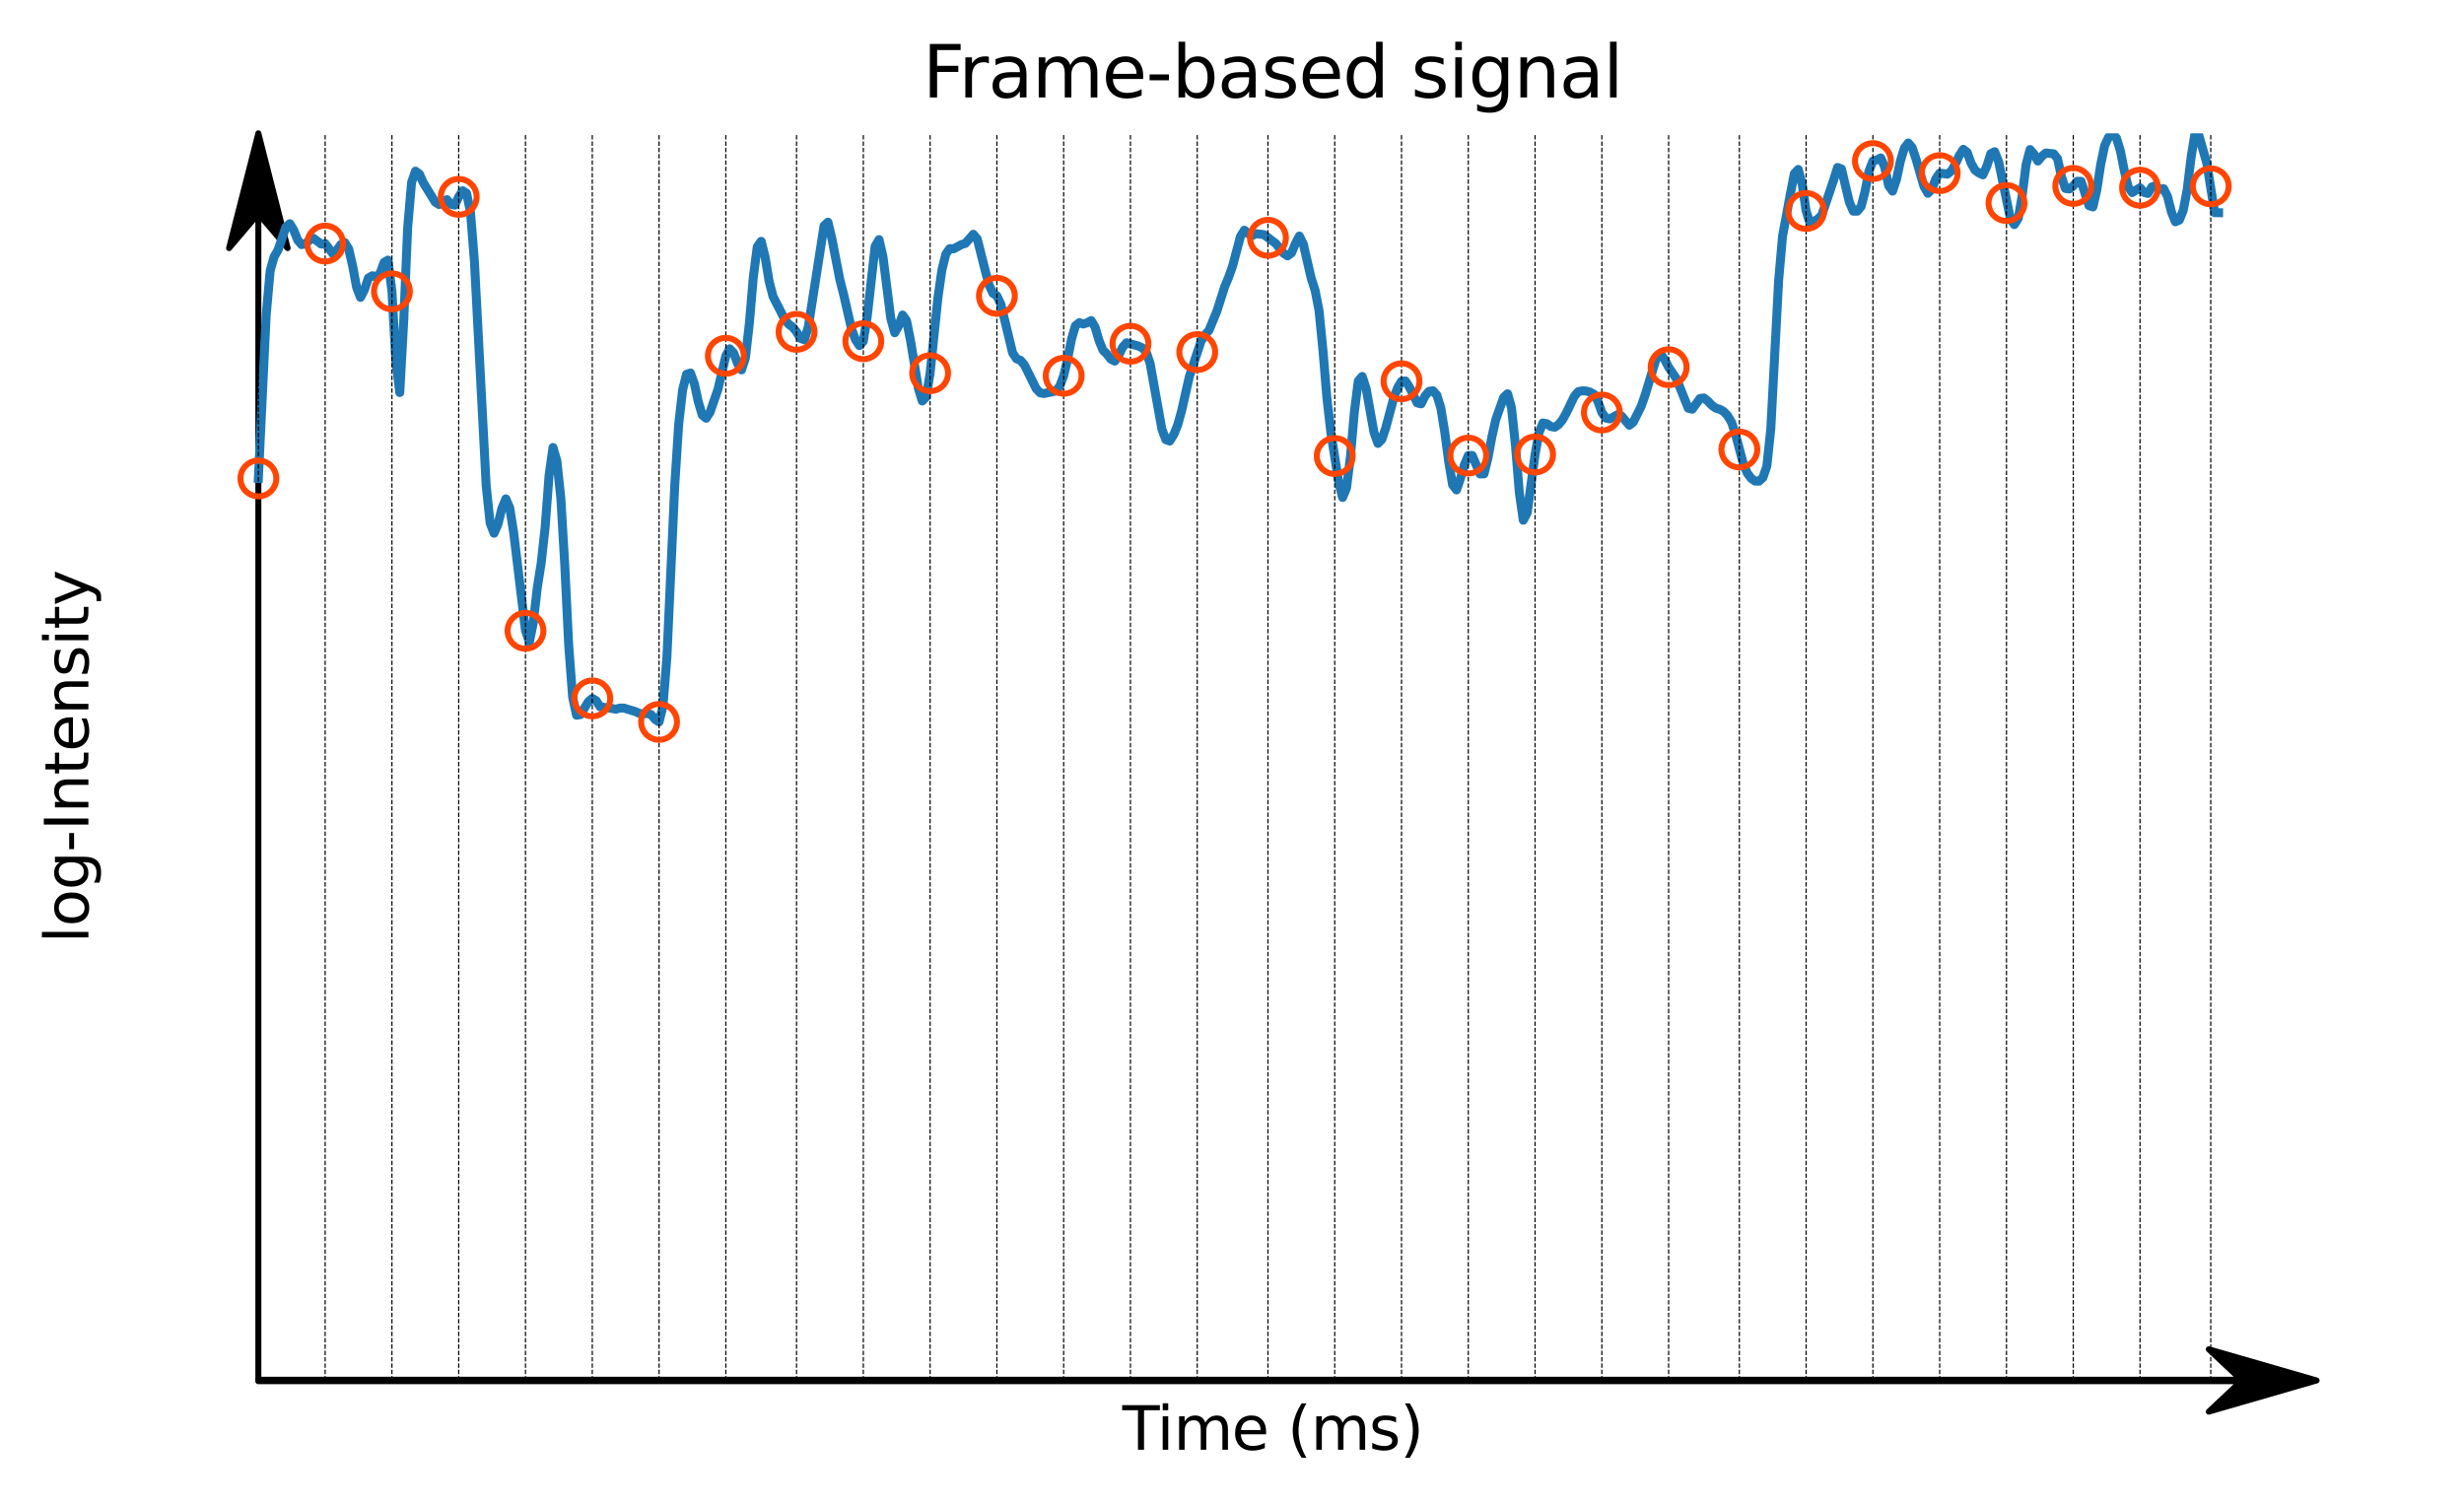 <?xml version="1.0" encoding="utf-8" standalone="no"?>
<!DOCTYPE svg PUBLIC "-//W3C//DTD SVG 1.1//EN"
  "http://www.w3.org/Graphics/SVG/1.1/DTD/svg11.dtd">
<svg xmlns:xlink="http://www.w3.org/1999/xlink" width="412.523pt" height="251.996pt" viewBox="0 0 412.523 251.996" xmlns="http://www.w3.org/2000/svg" version="1.1">
 <defs>
  <style type="text/css">*{stroke-linejoin: round; stroke-linecap: butt}</style>
 </defs>
 <g id="figure_1">
  <g id="patch_1">
   <path d="M 0 251.996 
L 412.523 251.996 
L 412.523 0 
L 0 0 
L 0 251.996 
z
" style="fill: none"/>
  </g>
  <g id="axes_1">
   <g id="patch_2">
    <path d="M 20.878 231.118 
L 405.323 231.118 
L 405.323 22.318 
L 20.878 22.318 
L 20.878 231.118 
z
" style="fill: none"/>
   </g>
   <g id="patch_3">
    <path d="M 387.848 231.118 
L 369.798 236.338 
L 375.213 231.241 
L 43.255 231.241 
L 43.255 230.996 
L 375.213 230.996 
L 369.798 225.898 
z
" style="stroke: #000000; stroke-linejoin: miter"/>
   </g>
   <g id="patch_4">
    <path d="M 43.255 22.318 
L 48.156 41.54 
L 43.255 35.774 
L 43.255 231.118 
L 43.254 231.118 
L 43.254 35.774 
L 38.353 41.54 
z
" style="stroke: #000000; stroke-linejoin: miter"/>
   </g>
   <g id="matplotlib.axis_1">
    <g id="text_1">
     <!-- Time (ms) -->
     <g transform="translate(187.901 242.717) scale(0.1 -0.1)">
      <defs>
       <path id="DejaVuSans-54" d="M -19 4666 
L 3928 4666 
L 3928 4134 
L 2272 4134 
L 2272 0 
L 1638 0 
L 1638 4134 
L -19 4134 
L -19 4666 
z
" transform="scale(0.016)"/>
       <path id="DejaVuSans-69" d="M 603 3500 
L 1178 3500 
L 1178 0 
L 603 0 
L 603 3500 
z
M 603 4863 
L 1178 4863 
L 1178 4134 
L 603 4134 
L 603 4863 
z
" transform="scale(0.016)"/>
       <path id="DejaVuSans-6d" d="M 3328 2828 
Q 3544 3216 3844 3400 
Q 4144 3584 4550 3584 
Q 5097 3584 5394 3201 
Q 5691 2819 5691 2113 
L 5691 0 
L 5113 0 
L 5113 2094 
Q 5113 2597 4934 2840 
Q 4756 3084 4391 3084 
Q 3944 3084 3684 2787 
Q 3425 2491 3425 1978 
L 3425 0 
L 2847 0 
L 2847 2094 
Q 2847 2600 2669 2842 
Q 2491 3084 2119 3084 
Q 1678 3084 1418 2786 
Q 1159 2488 1159 1978 
L 1159 0 
L 581 0 
L 581 3500 
L 1159 3500 
L 1159 2956 
Q 1356 3278 1631 3431 
Q 1906 3584 2284 3584 
Q 2666 3584 2933 3390 
Q 3200 3197 3328 2828 
z
" transform="scale(0.016)"/>
       <path id="DejaVuSans-65" d="M 3597 1894 
L 3597 1613 
L 953 1613 
Q 991 1019 1311 708 
Q 1631 397 2203 397 
Q 2534 397 2845 478 
Q 3156 559 3463 722 
L 3463 178 
Q 3153 47 2828 -22 
Q 2503 -91 2169 -91 
Q 1331 -91 842 396 
Q 353 884 353 1716 
Q 353 2575 817 3079 
Q 1281 3584 2069 3584 
Q 2775 3584 3186 3129 
Q 3597 2675 3597 1894 
z
M 3022 2063 
Q 3016 2534 2758 2815 
Q 2500 3097 2075 3097 
Q 1594 3097 1305 2825 
Q 1016 2553 972 2059 
L 3022 2063 
z
" transform="scale(0.016)"/>
       <path id="DejaVuSans-20" transform="scale(0.016)"/>
       <path id="DejaVuSans-28" d="M 1984 4856 
Q 1566 4138 1362 3434 
Q 1159 2731 1159 2009 
Q 1159 1288 1364 580 
Q 1569 -128 1984 -844 
L 1484 -844 
Q 1016 -109 783 600 
Q 550 1309 550 2009 
Q 550 2706 781 3412 
Q 1013 4119 1484 4856 
L 1984 4856 
z
" transform="scale(0.016)"/>
       <path id="DejaVuSans-73" d="M 2834 3397 
L 2834 2853 
Q 2591 2978 2328 3040 
Q 2066 3103 1784 3103 
Q 1356 3103 1142 2972 
Q 928 2841 928 2578 
Q 928 2378 1081 2264 
Q 1234 2150 1697 2047 
L 1894 2003 
Q 2506 1872 2764 1633 
Q 3022 1394 3022 966 
Q 3022 478 2636 193 
Q 2250 -91 1575 -91 
Q 1294 -91 989 -36 
Q 684 19 347 128 
L 347 722 
Q 666 556 975 473 
Q 1284 391 1588 391 
Q 1994 391 2212 530 
Q 2431 669 2431 922 
Q 2431 1156 2273 1281 
Q 2116 1406 1581 1522 
L 1381 1569 
Q 847 1681 609 1914 
Q 372 2147 372 2553 
Q 372 3047 722 3315 
Q 1072 3584 1716 3584 
Q 2034 3584 2315 3537 
Q 2597 3491 2834 3397 
z
" transform="scale(0.016)"/>
       <path id="DejaVuSans-29" d="M 513 4856 
L 1013 4856 
Q 1481 4119 1714 3412 
Q 1947 2706 1947 2009 
Q 1947 1309 1714 600 
Q 1481 -109 1013 -844 
L 513 -844 
Q 928 -128 1133 580 
Q 1338 1288 1338 2009 
Q 1338 2731 1133 3434 
Q 928 4138 513 4856 
z
" transform="scale(0.016)"/>
      </defs>
      <use xlink:href="#DejaVuSans-54"/>
      <use xlink:href="#DejaVuSans-69" x="57.959"/>
      <use xlink:href="#DejaVuSans-6d" x="85.742"/>
      <use xlink:href="#DejaVuSans-65" x="183.154"/>
      <use xlink:href="#DejaVuSans-20" x="244.678"/>
      <use xlink:href="#DejaVuSans-28" x="276.465"/>
      <use xlink:href="#DejaVuSans-6d" x="315.479"/>
      <use xlink:href="#DejaVuSans-73" x="412.891"/>
      <use xlink:href="#DejaVuSans-29" x="464.99"/>
     </g>
    </g>
   </g>
   <g id="matplotlib.axis_2">
    <g id="text_2">
     <!-- log-Intensity -->
     <g transform="translate(14.798 157.907) rotate(-90) scale(0.1 -0.1)">
      <defs>
       <path id="DejaVuSans-6c" d="M 603 4863 
L 1178 4863 
L 1178 0 
L 603 0 
L 603 4863 
z
" transform="scale(0.016)"/>
       <path id="DejaVuSans-6f" d="M 1959 3097 
Q 1497 3097 1228 2736 
Q 959 2375 959 1747 
Q 959 1119 1226 758 
Q 1494 397 1959 397 
Q 2419 397 2687 759 
Q 2956 1122 2956 1747 
Q 2956 2369 2687 2733 
Q 2419 3097 1959 3097 
z
M 1959 3584 
Q 2709 3584 3137 3096 
Q 3566 2609 3566 1747 
Q 3566 888 3137 398 
Q 2709 -91 1959 -91 
Q 1206 -91 779 398 
Q 353 888 353 1747 
Q 353 2609 779 3096 
Q 1206 3584 1959 3584 
z
" transform="scale(0.016)"/>
       <path id="DejaVuSans-67" d="M 2906 1791 
Q 2906 2416 2648 2759 
Q 2391 3103 1925 3103 
Q 1463 3103 1205 2759 
Q 947 2416 947 1791 
Q 947 1169 1205 825 
Q 1463 481 1925 481 
Q 2391 481 2648 825 
Q 2906 1169 2906 1791 
z
M 3481 434 
Q 3481 -459 3084 -895 
Q 2688 -1331 1869 -1331 
Q 1566 -1331 1297 -1286 
Q 1028 -1241 775 -1147 
L 775 -588 
Q 1028 -725 1275 -790 
Q 1522 -856 1778 -856 
Q 2344 -856 2625 -561 
Q 2906 -266 2906 331 
L 2906 616 
Q 2728 306 2450 153 
Q 2172 0 1784 0 
Q 1141 0 747 490 
Q 353 981 353 1791 
Q 353 2603 747 3093 
Q 1141 3584 1784 3584 
Q 2172 3584 2450 3431 
Q 2728 3278 2906 2969 
L 2906 3500 
L 3481 3500 
L 3481 434 
z
" transform="scale(0.016)"/>
       <path id="DejaVuSans-2d" d="M 313 2009 
L 1997 2009 
L 1997 1497 
L 313 1497 
L 313 2009 
z
" transform="scale(0.016)"/>
       <path id="DejaVuSans-49" d="M 628 4666 
L 1259 4666 
L 1259 0 
L 628 0 
L 628 4666 
z
" transform="scale(0.016)"/>
       <path id="DejaVuSans-6e" d="M 3513 2113 
L 3513 0 
L 2938 0 
L 2938 2094 
Q 2938 2591 2744 2837 
Q 2550 3084 2163 3084 
Q 1697 3084 1428 2787 
Q 1159 2491 1159 1978 
L 1159 0 
L 581 0 
L 581 3500 
L 1159 3500 
L 1159 2956 
Q 1366 3272 1645 3428 
Q 1925 3584 2291 3584 
Q 2894 3584 3203 3211 
Q 3513 2838 3513 2113 
z
" transform="scale(0.016)"/>
       <path id="DejaVuSans-74" d="M 1172 4494 
L 1172 3500 
L 2356 3500 
L 2356 3053 
L 1172 3053 
L 1172 1153 
Q 1172 725 1289 603 
Q 1406 481 1766 481 
L 2356 481 
L 2356 0 
L 1766 0 
Q 1100 0 847 248 
Q 594 497 594 1153 
L 594 3053 
L 172 3053 
L 172 3500 
L 594 3500 
L 594 4494 
L 1172 4494 
z
" transform="scale(0.016)"/>
       <path id="DejaVuSans-79" d="M 2059 -325 
Q 1816 -950 1584 -1140 
Q 1353 -1331 966 -1331 
L 506 -1331 
L 506 -850 
L 844 -850 
Q 1081 -850 1212 -737 
Q 1344 -625 1503 -206 
L 1606 56 
L 191 3500 
L 800 3500 
L 1894 763 
L 2988 3500 
L 3597 3500 
L 2059 -325 
z
" transform="scale(0.016)"/>
      </defs>
      <use xlink:href="#DejaVuSans-6c"/>
      <use xlink:href="#DejaVuSans-6f" x="27.783"/>
      <use xlink:href="#DejaVuSans-67" x="88.965"/>
      <use xlink:href="#DejaVuSans-2d" x="152.441"/>
      <use xlink:href="#DejaVuSans-49" x="188.525"/>
      <use xlink:href="#DejaVuSans-6e" x="218.018"/>
      <use xlink:href="#DejaVuSans-74" x="281.396"/>
      <use xlink:href="#DejaVuSans-65" x="320.605"/>
      <use xlink:href="#DejaVuSans-6e" x="382.129"/>
      <use xlink:href="#DejaVuSans-73" x="445.508"/>
      <use xlink:href="#DejaVuSans-69" x="497.607"/>
      <use xlink:href="#DejaVuSans-74" x="525.391"/>
      <use xlink:href="#DejaVuSans-79" x="564.6"/>
     </g>
    </g>
   </g>
   <g id="line2d_1">
    <path d="M 43.255 80.098 
L 44.57 52.717 
L 45.228 45.336 
L 45.885 42.993 
L 46.543 41.877 
L 47.858 38.014 
L 48.516 37.45 
L 49.174 38.514 
L 49.831 40.166 
L 50.489 40.956 
L 51.147 40.81 
L 51.804 40.21 
L 52.462 39.882 
L 53.778 40.865 
L 54.435 40.779 
L 55.751 42.492 
L 56.408 41.871 
L 57.066 40.941 
L 57.724 40.61 
L 58.381 41.673 
L 59.039 44.532 
L 59.697 48.094 
L 60.354 49.787 
L 61.012 48.511 
L 61.67 46.551 
L 62.327 46.166 
L 62.985 46.357 
L 63.643 45.731 
L 64.3 43.93 
L 64.958 43.548 
L 65.616 48.773 
L 66.274 60.377 
L 66.931 65.723 
L 67.589 53.786 
L 68.247 38.164 
L 68.904 30.554 
L 69.562 28.65 
L 70.22 29.147 
L 70.877 30.604 
L 72.85 33.822 
L 73.508 34.245 
L 74.166 33.752 
L 74.823 33.428 
L 75.481 34.198 
L 76.139 34.349 
L 76.796 32.959 
L 77.454 31.934 
L 78.112 32.349 
L 78.77 35.528 
L 79.427 43.764 
L 81.4 81.36 
L 82.058 87.585 
L 82.716 89.278 
L 83.373 87.756 
L 84.031 85.087 
L 84.689 83.518 
L 85.346 85.049 
L 86.004 89.223 
L 87.977 105.606 
L 88.635 107.481 
L 89.292 104.206 
L 89.95 98.417 
L 90.608 94.26 
L 91.266 88.319 
L 91.923 79.609 
L 92.581 74.917 
L 93.239 77.186 
L 93.896 83.396 
L 94.554 94.627 
L 95.212 108.016 
L 95.869 116.725 
L 96.527 119.747 
L 97.185 119.638 
L 98.5 117.483 
L 99.158 116.926 
L 99.815 117.312 
L 100.473 118.336 
L 102.446 118.607 
L 103.104 118.743 
L 103.762 118.548 
L 104.419 118.539 
L 106.392 119.14 
L 107.05 119.439 
L 107.708 119.506 
L 108.365 119.459 
L 109.023 119.644 
L 109.681 120.453 
L 110.338 120.861 
L 110.996 118.235 
L 111.654 110.038 
L 112.969 81.212 
L 113.627 71.014 
L 114.284 65.269 
L 114.942 62.658 
L 115.6 62.451 
L 116.258 64.277 
L 116.915 67.291 
L 117.573 69.492 
L 118.231 70.024 
L 118.888 68.984 
L 120.204 65.171 
L 121.519 59.566 
L 122.177 58.394 
L 122.834 59.086 
L 123.492 60.87 
L 124.15 61.925 
L 124.807 59.891 
L 125.465 54.063 
L 126.123 46.382 
L 126.78 41.316 
L 127.438 40.4 
L 128.096 43.031 
L 128.754 47.04 
L 129.411 49.627 
L 130.727 52.185 
L 131.384 53.495 
L 132.042 54.28 
L 132.7 54.752 
L 133.357 55.559 
L 134.015 56.658 
L 134.673 56.883 
L 135.33 54.687 
L 137.961 37.806 
L 138.619 37.197 
L 139.276 39.954 
L 140.592 46.763 
L 141.25 49.333 
L 142.565 55.085 
L 143.223 56.86 
L 143.88 57.865 
L 144.538 57.129 
L 145.196 52.956 
L 146.511 41.235 
L 147.169 40.115 
L 147.826 42.968 
L 149.142 53.342 
L 149.799 55.714 
L 150.457 54.552 
L 151.115 52.742 
L 151.772 53.674 
L 152.43 56.96 
L 153.746 64.984 
L 154.403 67.134 
L 155.061 66.46 
L 155.719 62.483 
L 157.034 49.801 
L 157.692 45.197 
L 158.349 42.538 
L 159.007 41.623 
L 159.665 41.65 
L 160.98 40.943 
L 161.638 40.741 
L 162.953 39.226 
L 163.611 39.999 
L 164.926 45.22 
L 165.584 47.703 
L 166.242 49.114 
L 166.899 49.527 
L 167.557 50.907 
L 169.53 59.086 
L 170.188 60.074 
L 170.845 60.317 
L 171.503 61.089 
L 173.476 65.076 
L 174.134 65.766 
L 174.791 65.885 
L 176.764 65.467 
L 177.422 64.668 
L 178.08 62.915 
L 178.738 60.134 
L 179.395 56.774 
L 180.053 54.53 
L 180.711 54.012 
L 181.368 54.245 
L 182.026 54.031 
L 182.684 53.673 
L 183.341 54.777 
L 183.999 57.005 
L 184.657 58.633 
L 185.314 59.27 
L 185.972 60.114 
L 186.63 60.461 
L 187.287 59.529 
L 187.945 58.145 
L 188.603 57.382 
L 190.576 57.928 
L 191.234 58.238 
L 191.891 58.894 
L 192.549 60.846 
L 194.522 71.853 
L 195.18 73.61 
L 195.837 73.845 
L 196.495 72.79 
L 197.153 71.196 
L 197.81 68.846 
L 199.126 63.028 
L 201.099 57.056 
L 201.756 56.069 
L 202.414 55.299 
L 203.73 52.099 
L 205.045 47.972 
L 205.703 46.407 
L 206.36 44.542 
L 207.676 39.585 
L 208.333 38.541 
L 208.991 39.115 
L 209.649 39.442 
L 210.306 39.12 
L 211.622 39.293 
L 213.595 40.771 
L 214.91 42.414 
L 215.568 42.836 
L 216.226 42.34 
L 216.883 40.771 
L 217.541 39.524 
L 218.199 40.858 
L 219.514 46.554 
L 220.172 48.598 
L 220.829 51.972 
L 221.487 58.616 
L 222.145 66.574 
L 222.802 72.328 
L 224.118 80.679 
L 224.775 83.29 
L 225.433 81.714 
L 226.091 76.467 
L 226.748 68.943 
L 227.406 63.769 
L 228.064 63.027 
L 228.722 65.062 
L 230.037 72.428 
L 230.695 74.232 
L 231.352 73.56 
L 232.01 71.605 
L 233.325 66.681 
L 233.983 64.937 
L 234.641 63.832 
L 235.298 63.78 
L 235.956 64.79 
L 237.271 67.455 
L 237.929 67.612 
L 238.587 66.279 
L 239.244 65.512 
L 239.902 65.421 
L 240.56 66.158 
L 241.218 68.28 
L 241.875 72.32 
L 242.533 77.245 
L 243.191 81.171 
L 243.848 82.025 
L 244.506 80.114 
L 245.164 77.816 
L 245.821 76.271 
L 246.479 76.254 
L 247.794 79.353 
L 248.452 79.332 
L 249.11 76.704 
L 249.767 73.162 
L 250.425 70.236 
L 251.74 66.535 
L 252.398 65.924 
L 253.056 68.271 
L 253.714 74.539 
L 254.371 82.529 
L 255.029 87.099 
L 255.687 85.851 
L 257.002 76.09 
L 257.66 72.445 
L 258.317 70.816 
L 258.975 70.939 
L 259.633 71.41 
L 260.29 71.524 
L 260.948 71.075 
L 261.606 70.259 
L 262.263 69.078 
L 263.579 66.327 
L 264.236 65.575 
L 264.894 65.421 
L 265.552 65.46 
L 266.21 65.651 
L 266.867 66.002 
L 267.525 67.201 
L 268.183 69.061 
L 268.84 69.992 
L 269.498 70.136 
L 270.813 69.428 
L 271.471 69.645 
L 272.786 71.2 
L 273.444 70.667 
L 274.759 68.037 
L 275.417 66.161 
L 277.39 59.675 
L 278.048 59.275 
L 278.706 60.214 
L 279.363 61.479 
L 280.679 63.427 
L 282.652 68.346 
L 283.309 68.513 
L 284.625 66.711 
L 285.282 66.632 
L 285.94 67.159 
L 286.598 67.854 
L 287.255 68.341 
L 287.913 68.514 
L 288.571 68.895 
L 289.228 69.582 
L 289.886 70.676 
L 290.544 72.643 
L 291.859 77.608 
L 292.517 79.187 
L 293.175 80.079 
L 293.832 80.545 
L 294.49 80.561 
L 295.148 79.957 
L 295.805 78.037 
L 296.463 71.86 
L 297.778 46.95 
L 298.436 39.516 
L 299.751 32.432 
L 300.409 29.053 
L 301.067 28.371 
L 301.724 30.875 
L 302.382 35.322 
L 303.04 37.406 
L 304.355 36.672 
L 305.013 35.989 
L 306.986 30.139 
L 307.644 28.035 
L 308.301 28.29 
L 309.617 33.843 
L 310.274 35.355 
L 310.932 35.363 
L 311.59 34.578 
L 312.247 32.029 
L 312.905 28.641 
L 313.563 26.966 
L 314.22 26.762 
L 314.878 26.434 
L 315.536 27.969 
L 316.194 31.08 
L 316.851 31.999 
L 317.509 30.046 
L 318.167 26.958 
L 318.824 24.795 
L 319.482 23.934 
L 320.14 24.716 
L 320.797 26.684 
L 322.113 31.235 
L 322.77 32.364 
L 323.428 31.69 
L 324.086 29.93 
L 324.743 28.987 
L 326.059 29.151 
L 326.716 28.6 
L 327.374 27.463 
L 328.032 26.024 
L 328.69 25.002 
L 329.347 25.52 
L 330.005 27.332 
L 330.663 28.499 
L 331.32 28.964 
L 331.978 29.277 
L 332.636 27.82 
L 333.293 25.729 
L 333.951 25.399 
L 334.609 27.06 
L 336.582 36.607 
L 337.239 37.601 
L 337.897 36.55 
L 338.555 32.735 
L 339.212 27.531 
L 339.87 25.034 
L 340.528 25.791 
L 341.186 26.966 
L 341.843 26.172 
L 342.501 25.616 
L 343.816 25.746 
L 344.474 26.552 
L 345.132 29.609 
L 345.789 31.559 
L 346.447 31.637 
L 347.105 31.129 
L 347.762 30.346 
L 348.42 30.358 
L 349.735 34.426 
L 350.393 34.647 
L 351.051 31.796 
L 351.708 27.494 
L 352.366 24.358 
L 353.024 22.959 
L 353.682 22.467 
L 354.339 23.118 
L 354.997 25.274 
L 355.655 28.6 
L 356.312 31.339 
L 356.97 32.24 
L 358.285 31.429 
L 358.943 32.202 
L 359.601 32.388 
L 360.258 31.3 
L 360.916 31.065 
L 361.574 31.699 
L 362.231 31.59 
L 362.889 32.895 
L 363.547 35.513 
L 364.204 37.132 
L 364.862 36.839 
L 365.52 35.212 
L 366.178 31.739 
L 366.835 26.31 
L 367.493 22.318 
L 368.151 22.725 
L 369.466 27.333 
L 370.781 35.606 
L 371.439 35.613 
L 371.439 35.613 
" clip-path="url(#pa1c17404c5)" style="fill: none; stroke: #1f77b4; stroke-width: 1.5; stroke-linecap: square"/>
   </g>
   <g id="line2d_2">
    <path d="M 43.255 231.118 
L 43.255 22.318 
" clip-path="url(#pa1c17404c5)" style="fill: none; stroke-dasharray: 0.74,0.32; stroke-dashoffset: 0; stroke: #000000; stroke-width: 0.2"/>
   </g>
   <g id="line2d_3">
    <defs>
     <path id="mfa44164b56" d="M 0 3 
C 0.796 3 1.559 2.684 2.121 2.121 
C 2.684 1.559 3 0.796 3 0 
C 3 -0.796 2.684 -1.559 2.121 -2.121 
C 1.559 -2.684 0.796 -3 0 -3 
C -0.796 -3 -1.559 -2.684 -2.121 -2.121 
C -2.684 -1.559 -3 -0.796 -3 0 
C -3 0.796 -2.684 1.559 -2.121 2.121 
C -1.559 2.684 -0.796 3 0 3 
z
" style="stroke: #ff4500"/>
    </defs>
    <g clip-path="url(#pa1c17404c5)">
     <use xlink:href="#mfa44164b56" x="43.255" y="80.098" style="fill-opacity: 0; stroke: #ff4500"/>
    </g>
   </g>
   <g id="line2d_4">
    <path d="M 54.435 231.118 
L 54.435 22.318 
" clip-path="url(#pa1c17404c5)" style="fill: none; stroke-dasharray: 0.74,0.32; stroke-dashoffset: 0; stroke: #000000; stroke-width: 0.2"/>
   </g>
   <g id="line2d_5">
    <g clip-path="url(#pa1c17404c5)">
     <use xlink:href="#mfa44164b56" x="54.435" y="40.779" style="fill-opacity: 0; stroke: #ff4500"/>
    </g>
   </g>
   <g id="line2d_6">
    <path d="M 65.616 231.118 
L 65.616 22.318 
" clip-path="url(#pa1c17404c5)" style="fill: none; stroke-dasharray: 0.74,0.32; stroke-dashoffset: 0; stroke: #000000; stroke-width: 0.2"/>
   </g>
   <g id="line2d_7">
    <g clip-path="url(#pa1c17404c5)">
     <use xlink:href="#mfa44164b56" x="65.616" y="48.773" style="fill-opacity: 0; stroke: #ff4500"/>
    </g>
   </g>
   <g id="line2d_8">
    <path d="M 76.796 231.118 
L 76.796 22.318 
" clip-path="url(#pa1c17404c5)" style="fill: none; stroke-dasharray: 0.74,0.32; stroke-dashoffset: 0; stroke: #000000; stroke-width: 0.2"/>
   </g>
   <g id="line2d_9">
    <g clip-path="url(#pa1c17404c5)">
     <use xlink:href="#mfa44164b56" x="76.796" y="32.959" style="fill-opacity: 0; stroke: #ff4500"/>
    </g>
   </g>
   <g id="line2d_10">
    <path d="M 87.977 231.118 
L 87.977 22.318 
" clip-path="url(#pa1c17404c5)" style="fill: none; stroke-dasharray: 0.74,0.32; stroke-dashoffset: 0; stroke: #000000; stroke-width: 0.2"/>
   </g>
   <g id="line2d_11">
    <g clip-path="url(#pa1c17404c5)">
     <use xlink:href="#mfa44164b56" x="87.977" y="105.606" style="fill-opacity: 0; stroke: #ff4500"/>
    </g>
   </g>
   <g id="line2d_12">
    <path d="M 99.158 231.118 
L 99.158 22.318 
" clip-path="url(#pa1c17404c5)" style="fill: none; stroke-dasharray: 0.74,0.32; stroke-dashoffset: 0; stroke: #000000; stroke-width: 0.2"/>
   </g>
   <g id="line2d_13">
    <g clip-path="url(#pa1c17404c5)">
     <use xlink:href="#mfa44164b56" x="99.158" y="116.926" style="fill-opacity: 0; stroke: #ff4500"/>
    </g>
   </g>
   <g id="line2d_14">
    <path d="M 110.338 231.118 
L 110.338 22.318 
" clip-path="url(#pa1c17404c5)" style="fill: none; stroke-dasharray: 0.74,0.32; stroke-dashoffset: 0; stroke: #000000; stroke-width: 0.2"/>
   </g>
   <g id="line2d_15">
    <g clip-path="url(#pa1c17404c5)">
     <use xlink:href="#mfa44164b56" x="110.338" y="120.861" style="fill-opacity: 0; stroke: #ff4500"/>
    </g>
   </g>
   <g id="line2d_16">
    <path d="M 121.519 231.118 
L 121.519 22.318 
" clip-path="url(#pa1c17404c5)" style="fill: none; stroke-dasharray: 0.74,0.32; stroke-dashoffset: 0; stroke: #000000; stroke-width: 0.2"/>
   </g>
   <g id="line2d_17">
    <g clip-path="url(#pa1c17404c5)">
     <use xlink:href="#mfa44164b56" x="121.519" y="59.566" style="fill-opacity: 0; stroke: #ff4500"/>
    </g>
   </g>
   <g id="line2d_18">
    <path d="M 133.357 231.118 
L 133.357 22.318 
" clip-path="url(#pa1c17404c5)" style="fill: none; stroke-dasharray: 0.74,0.32; stroke-dashoffset: 0; stroke: #000000; stroke-width: 0.2"/>
   </g>
   <g id="line2d_19">
    <g clip-path="url(#pa1c17404c5)">
     <use xlink:href="#mfa44164b56" x="133.357" y="55.559" style="fill-opacity: 0; stroke: #ff4500"/>
    </g>
   </g>
   <g id="line2d_20">
    <path d="M 144.538 231.118 
L 144.538 22.318 
" clip-path="url(#pa1c17404c5)" style="fill: none; stroke-dasharray: 0.74,0.32; stroke-dashoffset: 0; stroke: #000000; stroke-width: 0.2"/>
   </g>
   <g id="line2d_21">
    <g clip-path="url(#pa1c17404c5)">
     <use xlink:href="#mfa44164b56" x="144.538" y="57.129" style="fill-opacity: 0; stroke: #ff4500"/>
    </g>
   </g>
   <g id="line2d_22">
    <path d="M 155.719 231.118 
L 155.719 22.318 
" clip-path="url(#pa1c17404c5)" style="fill: none; stroke-dasharray: 0.74,0.32; stroke-dashoffset: 0; stroke: #000000; stroke-width: 0.2"/>
   </g>
   <g id="line2d_23">
    <g clip-path="url(#pa1c17404c5)">
     <use xlink:href="#mfa44164b56" x="155.719" y="62.483" style="fill-opacity: 0; stroke: #ff4500"/>
    </g>
   </g>
   <g id="line2d_24">
    <path d="M 166.899 231.118 
L 166.899 22.318 
" clip-path="url(#pa1c17404c5)" style="fill: none; stroke-dasharray: 0.74,0.32; stroke-dashoffset: 0; stroke: #000000; stroke-width: 0.2"/>
   </g>
   <g id="line2d_25">
    <g clip-path="url(#pa1c17404c5)">
     <use xlink:href="#mfa44164b56" x="166.899" y="49.527" style="fill-opacity: 0; stroke: #ff4500"/>
    </g>
   </g>
   <g id="line2d_26">
    <path d="M 178.08 231.118 
L 178.08 22.318 
" clip-path="url(#pa1c17404c5)" style="fill: none; stroke-dasharray: 0.74,0.32; stroke-dashoffset: 0; stroke: #000000; stroke-width: 0.2"/>
   </g>
   <g id="line2d_27">
    <g clip-path="url(#pa1c17404c5)">
     <use xlink:href="#mfa44164b56" x="178.08" y="62.915" style="fill-opacity: 0; stroke: #ff4500"/>
    </g>
   </g>
   <g id="line2d_28">
    <path d="M 189.26 231.118 
L 189.26 22.318 
" clip-path="url(#pa1c17404c5)" style="fill: none; stroke-dasharray: 0.74,0.32; stroke-dashoffset: 0; stroke: #000000; stroke-width: 0.2"/>
   </g>
   <g id="line2d_29">
    <g clip-path="url(#pa1c17404c5)">
     <use xlink:href="#mfa44164b56" x="189.26" y="57.546" style="fill-opacity: 0; stroke: #ff4500"/>
    </g>
   </g>
   <g id="line2d_30">
    <path d="M 200.441 231.118 
L 200.441 22.318 
" clip-path="url(#pa1c17404c5)" style="fill: none; stroke-dasharray: 0.74,0.32; stroke-dashoffset: 0; stroke: #000000; stroke-width: 0.2"/>
   </g>
   <g id="line2d_31">
    <g clip-path="url(#pa1c17404c5)">
     <use xlink:href="#mfa44164b56" x="200.441" y="58.944" style="fill-opacity: 0; stroke: #ff4500"/>
    </g>
   </g>
   <g id="line2d_32">
    <path d="M 212.279 231.118 
L 212.279 22.318 
" clip-path="url(#pa1c17404c5)" style="fill: none; stroke-dasharray: 0.74,0.32; stroke-dashoffset: 0; stroke: #000000; stroke-width: 0.2"/>
   </g>
   <g id="line2d_33">
    <g clip-path="url(#pa1c17404c5)">
     <use xlink:href="#mfa44164b56" x="212.279" y="39.812" style="fill-opacity: 0; stroke: #ff4500"/>
    </g>
   </g>
   <g id="line2d_34">
    <path d="M 223.46 231.118 
L 223.46 22.318 
" clip-path="url(#pa1c17404c5)" style="fill: none; stroke-dasharray: 0.74,0.32; stroke-dashoffset: 0; stroke: #000000; stroke-width: 0.2"/>
   </g>
   <g id="line2d_35">
    <g clip-path="url(#pa1c17404c5)">
     <use xlink:href="#mfa44164b56" x="223.46" y="76.346" style="fill-opacity: 0; stroke: #ff4500"/>
    </g>
   </g>
   <g id="line2d_36">
    <path d="M 234.641 231.118 
L 234.641 22.318 
" clip-path="url(#pa1c17404c5)" style="fill: none; stroke-dasharray: 0.74,0.32; stroke-dashoffset: 0; stroke: #000000; stroke-width: 0.2"/>
   </g>
   <g id="line2d_37">
    <g clip-path="url(#pa1c17404c5)">
     <use xlink:href="#mfa44164b56" x="234.641" y="63.832" style="fill-opacity: 0; stroke: #ff4500"/>
    </g>
   </g>
   <g id="line2d_38">
    <path d="M 245.821 231.118 
L 245.821 22.318 
" clip-path="url(#pa1c17404c5)" style="fill: none; stroke-dasharray: 0.74,0.32; stroke-dashoffset: 0; stroke: #000000; stroke-width: 0.2"/>
   </g>
   <g id="line2d_39">
    <g clip-path="url(#pa1c17404c5)">
     <use xlink:href="#mfa44164b56" x="245.821" y="76.271" style="fill-opacity: 0; stroke: #ff4500"/>
    </g>
   </g>
   <g id="line2d_40">
    <path d="M 257.002 231.118 
L 257.002 22.318 
" clip-path="url(#pa1c17404c5)" style="fill: none; stroke-dasharray: 0.74,0.32; stroke-dashoffset: 0; stroke: #000000; stroke-width: 0.2"/>
   </g>
   <g id="line2d_41">
    <g clip-path="url(#pa1c17404c5)">
     <use xlink:href="#mfa44164b56" x="257.002" y="76.09" style="fill-opacity: 0; stroke: #ff4500"/>
    </g>
   </g>
   <g id="line2d_42">
    <path d="M 268.183 231.118 
L 268.183 22.318 
" clip-path="url(#pa1c17404c5)" style="fill: none; stroke-dasharray: 0.74,0.32; stroke-dashoffset: 0; stroke: #000000; stroke-width: 0.2"/>
   </g>
   <g id="line2d_43">
    <g clip-path="url(#pa1c17404c5)">
     <use xlink:href="#mfa44164b56" x="268.183" y="69.061" style="fill-opacity: 0; stroke: #ff4500"/>
    </g>
   </g>
   <g id="line2d_44">
    <path d="M 279.363 231.118 
L 279.363 22.318 
" clip-path="url(#pa1c17404c5)" style="fill: none; stroke-dasharray: 0.74,0.32; stroke-dashoffset: 0; stroke: #000000; stroke-width: 0.2"/>
   </g>
   <g id="line2d_45">
    <g clip-path="url(#pa1c17404c5)">
     <use xlink:href="#mfa44164b56" x="279.363" y="61.479" style="fill-opacity: 0; stroke: #ff4500"/>
    </g>
   </g>
   <g id="line2d_46">
    <path d="M 291.202 231.118 
L 291.202 22.318 
" clip-path="url(#pa1c17404c5)" style="fill: none; stroke-dasharray: 0.74,0.32; stroke-dashoffset: 0; stroke: #000000; stroke-width: 0.2"/>
   </g>
   <g id="line2d_47">
    <g clip-path="url(#pa1c17404c5)">
     <use xlink:href="#mfa44164b56" x="291.202" y="75.257" style="fill-opacity: 0; stroke: #ff4500"/>
    </g>
   </g>
   <g id="line2d_48">
    <path d="M 302.382 231.118 
L 302.382 22.318 
" clip-path="url(#pa1c17404c5)" style="fill: none; stroke-dasharray: 0.74,0.32; stroke-dashoffset: 0; stroke: #000000; stroke-width: 0.2"/>
   </g>
   <g id="line2d_49">
    <g clip-path="url(#pa1c17404c5)">
     <use xlink:href="#mfa44164b56" x="302.382" y="35.322" style="fill-opacity: 0; stroke: #ff4500"/>
    </g>
   </g>
   <g id="line2d_50">
    <path d="M 313.563 231.118 
L 313.563 22.318 
" clip-path="url(#pa1c17404c5)" style="fill: none; stroke-dasharray: 0.74,0.32; stroke-dashoffset: 0; stroke: #000000; stroke-width: 0.2"/>
   </g>
   <g id="line2d_51">
    <g clip-path="url(#pa1c17404c5)">
     <use xlink:href="#mfa44164b56" x="313.563" y="26.966" style="fill-opacity: 0; stroke: #ff4500"/>
    </g>
   </g>
   <g id="line2d_52">
    <path d="M 324.743 231.118 
L 324.743 22.318 
" clip-path="url(#pa1c17404c5)" style="fill: none; stroke-dasharray: 0.74,0.32; stroke-dashoffset: 0; stroke: #000000; stroke-width: 0.2"/>
   </g>
   <g id="line2d_53">
    <g clip-path="url(#pa1c17404c5)">
     <use xlink:href="#mfa44164b56" x="324.743" y="28.987" style="fill-opacity: 0; stroke: #ff4500"/>
    </g>
   </g>
   <g id="line2d_54">
    <path d="M 335.924 231.118 
L 335.924 22.318 
" clip-path="url(#pa1c17404c5)" style="fill: none; stroke-dasharray: 0.74,0.32; stroke-dashoffset: 0; stroke: #000000; stroke-width: 0.2"/>
   </g>
   <g id="line2d_55">
    <g clip-path="url(#pa1c17404c5)">
     <use xlink:href="#mfa44164b56" x="335.924" y="33.993" style="fill-opacity: 0; stroke: #ff4500"/>
    </g>
   </g>
   <g id="line2d_56">
    <path d="M 347.105 231.118 
L 347.105 22.318 
" clip-path="url(#pa1c17404c5)" style="fill: none; stroke-dasharray: 0.74,0.32; stroke-dashoffset: 0; stroke: #000000; stroke-width: 0.2"/>
   </g>
   <g id="line2d_57">
    <g clip-path="url(#pa1c17404c5)">
     <use xlink:href="#mfa44164b56" x="347.105" y="31.129" style="fill-opacity: 0; stroke: #ff4500"/>
    </g>
   </g>
   <g id="line2d_58">
    <path d="M 358.285 231.118 
L 358.285 22.318 
" clip-path="url(#pa1c17404c5)" style="fill: none; stroke-dasharray: 0.74,0.32; stroke-dashoffset: 0; stroke: #000000; stroke-width: 0.2"/>
   </g>
   <g id="line2d_59">
    <g clip-path="url(#pa1c17404c5)">
     <use xlink:href="#mfa44164b56" x="358.285" y="31.429" style="fill-opacity: 0; stroke: #ff4500"/>
    </g>
   </g>
   <g id="line2d_60">
    <path d="M 370.124 231.118 
L 370.124 22.318 
" clip-path="url(#pa1c17404c5)" style="fill: none; stroke-dasharray: 0.74,0.32; stroke-dashoffset: 0; stroke: #000000; stroke-width: 0.2"/>
   </g>
   <g id="line2d_61">
    <g clip-path="url(#pa1c17404c5)">
     <use xlink:href="#mfa44164b56" x="370.124" y="31.192" style="fill-opacity: 0; stroke: #ff4500"/>
    </g>
   </g>
   <g id="text_3">
    <!-- Frame-based signal -->
    <g transform="translate(154.473 16.318) scale(0.12 -0.12)">
     <defs>
      <path id="DejaVuSans-46" d="M 628 4666 
L 3309 4666 
L 3309 4134 
L 1259 4134 
L 1259 2759 
L 3109 2759 
L 3109 2228 
L 1259 2228 
L 1259 0 
L 628 0 
L 628 4666 
z
" transform="scale(0.016)"/>
      <path id="DejaVuSans-72" d="M 2631 2963 
Q 2534 3019 2420 3045 
Q 2306 3072 2169 3072 
Q 1681 3072 1420 2755 
Q 1159 2438 1159 1844 
L 1159 0 
L 581 0 
L 581 3500 
L 1159 3500 
L 1159 2956 
Q 1341 3275 1631 3429 
Q 1922 3584 2338 3584 
Q 2397 3584 2469 3576 
Q 2541 3569 2628 3553 
L 2631 2963 
z
" transform="scale(0.016)"/>
      <path id="DejaVuSans-61" d="M 2194 1759 
Q 1497 1759 1228 1600 
Q 959 1441 959 1056 
Q 959 750 1161 570 
Q 1363 391 1709 391 
Q 2188 391 2477 730 
Q 2766 1069 2766 1631 
L 2766 1759 
L 2194 1759 
z
M 3341 1997 
L 3341 0 
L 2766 0 
L 2766 531 
Q 2569 213 2275 61 
Q 1981 -91 1556 -91 
Q 1019 -91 701 211 
Q 384 513 384 1019 
Q 384 1609 779 1909 
Q 1175 2209 1959 2209 
L 2766 2209 
L 2766 2266 
Q 2766 2663 2505 2880 
Q 2244 3097 1772 3097 
Q 1472 3097 1187 3025 
Q 903 2953 641 2809 
L 641 3341 
Q 956 3463 1253 3523 
Q 1550 3584 1831 3584 
Q 2591 3584 2966 3190 
Q 3341 2797 3341 1997 
z
" transform="scale(0.016)"/>
      <path id="DejaVuSans-62" d="M 3116 1747 
Q 3116 2381 2855 2742 
Q 2594 3103 2138 3103 
Q 1681 3103 1420 2742 
Q 1159 2381 1159 1747 
Q 1159 1113 1420 752 
Q 1681 391 2138 391 
Q 2594 391 2855 752 
Q 3116 1113 3116 1747 
z
M 1159 2969 
Q 1341 3281 1617 3432 
Q 1894 3584 2278 3584 
Q 2916 3584 3314 3078 
Q 3713 2572 3713 1747 
Q 3713 922 3314 415 
Q 2916 -91 2278 -91 
Q 1894 -91 1617 61 
Q 1341 213 1159 525 
L 1159 0 
L 581 0 
L 581 4863 
L 1159 4863 
L 1159 2969 
z
" transform="scale(0.016)"/>
      <path id="DejaVuSans-64" d="M 2906 2969 
L 2906 4863 
L 3481 4863 
L 3481 0 
L 2906 0 
L 2906 525 
Q 2725 213 2448 61 
Q 2172 -91 1784 -91 
Q 1150 -91 751 415 
Q 353 922 353 1747 
Q 353 2572 751 3078 
Q 1150 3584 1784 3584 
Q 2172 3584 2448 3432 
Q 2725 3281 2906 2969 
z
M 947 1747 
Q 947 1113 1208 752 
Q 1469 391 1925 391 
Q 2381 391 2643 752 
Q 2906 1113 2906 1747 
Q 2906 2381 2643 2742 
Q 2381 3103 1925 3103 
Q 1469 3103 1208 2742 
Q 947 2381 947 1747 
z
" transform="scale(0.016)"/>
     </defs>
     <use xlink:href="#DejaVuSans-46"/>
     <use xlink:href="#DejaVuSans-72" x="50.27"/>
     <use xlink:href="#DejaVuSans-61" x="91.383"/>
     <use xlink:href="#DejaVuSans-6d" x="152.662"/>
     <use xlink:href="#DejaVuSans-65" x="250.074"/>
     <use xlink:href="#DejaVuSans-2d" x="311.598"/>
     <use xlink:href="#DejaVuSans-62" x="347.682"/>
     <use xlink:href="#DejaVuSans-61" x="411.158"/>
     <use xlink:href="#DejaVuSans-73" x="472.438"/>
     <use xlink:href="#DejaVuSans-65" x="524.537"/>
     <use xlink:href="#DejaVuSans-64" x="586.061"/>
     <use xlink:href="#DejaVuSans-20" x="649.537"/>
     <use xlink:href="#DejaVuSans-73" x="681.324"/>
     <use xlink:href="#DejaVuSans-69" x="733.424"/>
     <use xlink:href="#DejaVuSans-67" x="761.207"/>
     <use xlink:href="#DejaVuSans-6e" x="824.684"/>
     <use xlink:href="#DejaVuSans-61" x="888.062"/>
     <use xlink:href="#DejaVuSans-6c" x="949.342"/>
    </g>
   </g>
  </g>
 </g>
 <defs>
  <clipPath id="pa1c17404c5">
   <rect x="20.878" y="22.318" width="384.445" height="208.8"/>
  </clipPath>
 </defs>
</svg>
